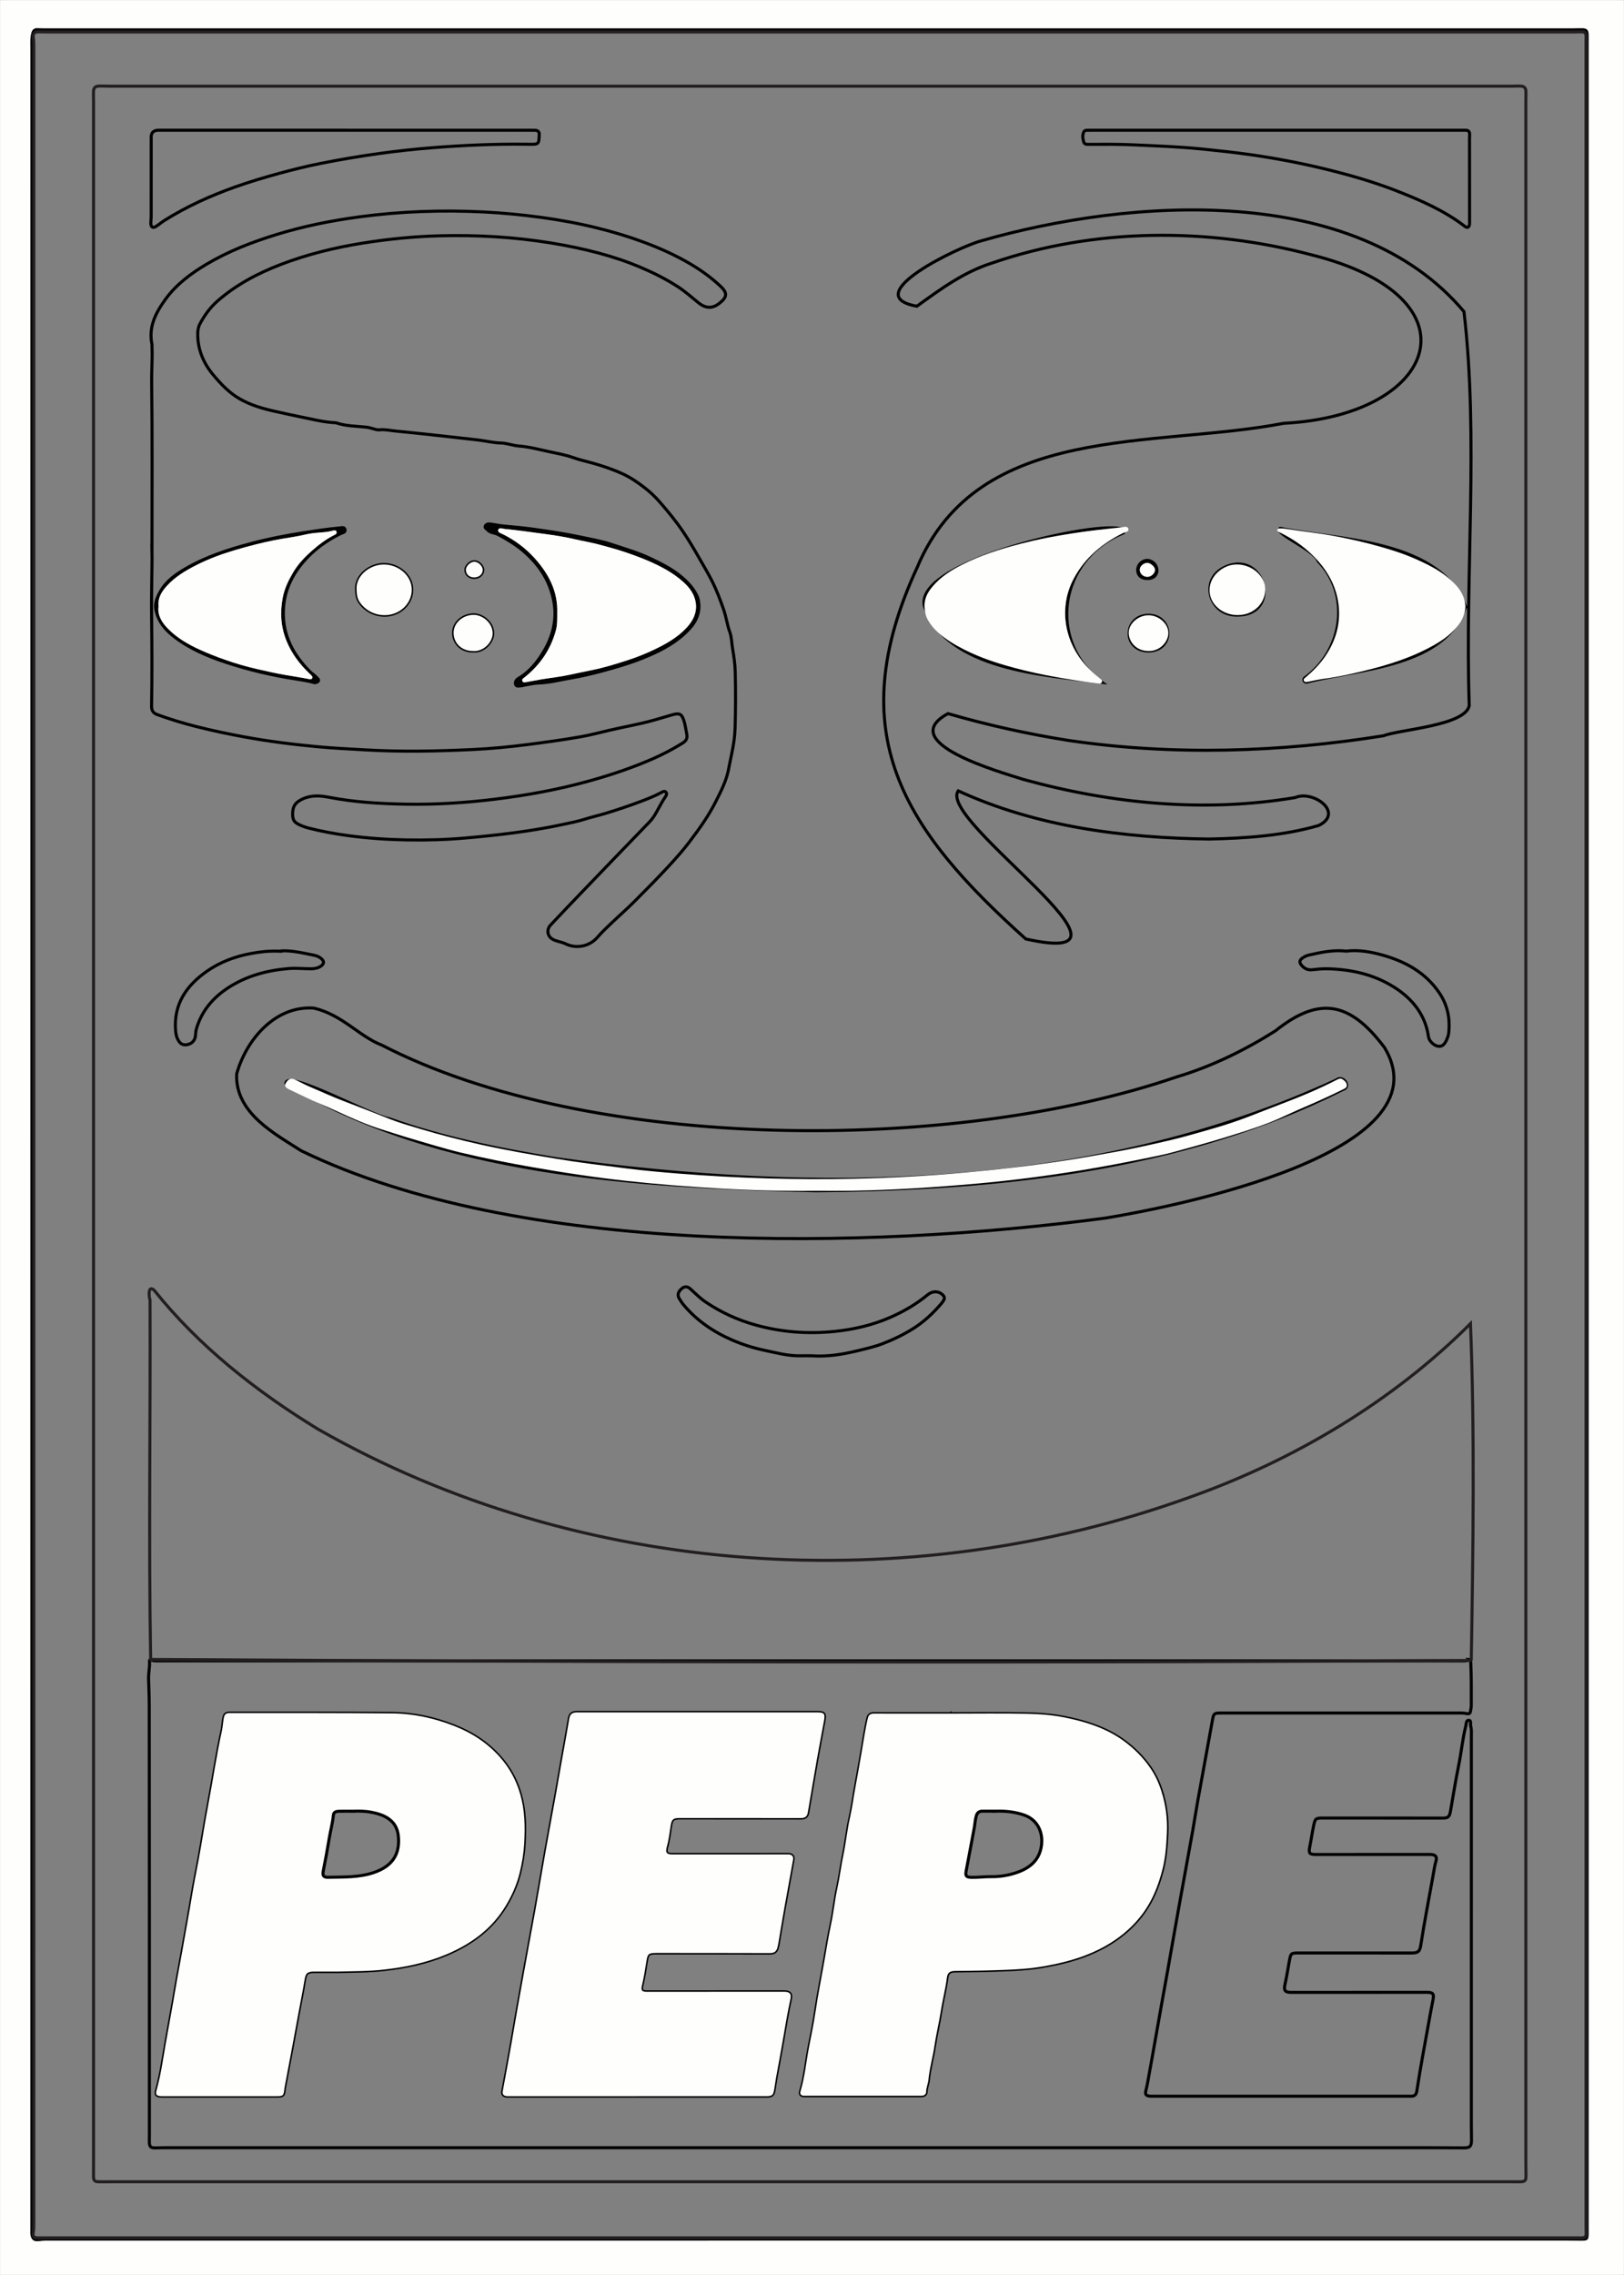 <?xml version="1.0" encoding="UTF-8"?>
<svg viewBox="0 0 1600 2240" xmlns="http://www.w3.org/2000/svg">
<rect x="0" y="0" width="1600" height="2240" fill="#808080" stroke="none"/>
<path d="m0.05 2239.9v-2235.3c0-1 0.09-2.01-0.02-3-0.14-1.24 0.14-1.77 1.53-1.53 0.97 0.17 1.99 0.03 2.99 0.03h1590.9c1 0 2.01 0.09 3-0.02 1.24-0.14 1.77 0.14 1.53 1.53-0.17 0.97-0.03 1.99-0.03 2.99v2230.8c0 1-0.11 2.02 0.03 3 0.19 1.32-0.22 1.72-1.53 1.53-0.98-0.14-2-0.03-3-0.03h-1595.4zm1565-1122.9v-1075.4c0-2.83 0.13-5.67-0.03-8.5-0.21-3.48-1.86-5.08-5.38-5.2-3.33-0.12-6.66 0.07-10 0.07h-1501.3c-3.83 0-7.67 0.06-11.5-0.15-3.53-0.19-5.11 1.61-5.96 4.73-1.34 4.92-0.93 9.92-0.93 14.9-0.02 716.42-0.03 1432.8-0.04 2149.3 0 1-0.06 2.01 0.03 3 0.5 5.1 3.28 7.68 8.31 6.88 4.34-0.69 8.64-0.5 12.95-0.5 497.27-0.03 994.54-0.03 1491.8-0.02 5.17 0 10.33 0.09 15.5 0.08 5.69-0.02 6.56-0.92 6.59-6.77 0.02-3.17-0.03-6.33-0.03-9.5v-1072.9z" fill="#fefefd"/>
<path d="m1565.1 1117v1072.9c0 3.17 0.05 6.33 0.03 9.5-0.03 5.85-0.89 6.76-6.59 6.77-5.17 0.01-10.33-0.08-15.5-0.08-497.27 0-994.54 0-1491.8 0.02-4.31 0-8.61-0.19-12.95 0.5-5.03 0.8-7.82-1.77-8.31-6.88-0.1-0.99-0.03-2-0.03-3 0.01-716.42 0.02-1432.8 0.04-2149.3 0-4.98-0.41-9.98 0.93-14.9 0.85-3.12 2.43-4.93 5.96-4.73 3.82 0.21 7.66 0.15 11.5 0.15h1501.3c3.33 0 6.67-0.19 10-0.07 3.52 0.12 5.17 1.72 5.38 5.2 0.17 2.82 0.03 5.66 0.03 8.5v1075.4zm-2.53 1.03v-1075.9c0-2.17 0.06-4.33 0.06-6.5 0-2.86-1.38-4.34-4.29-4.29-2.83 0.05-5.66 0.15-8.5 0.15h-1501.8c-3.33 0-6.66-0.12-10-0.13-4.2-0.01-5.77 1.6-5.22 5.8 0.28 2.16 0.48 4.29 0.48 6.45 0 714.43 0 1428.9-0.02 2143.3 0 3.82 0.15 7.62-0.54 11.45-0.69 3.8 0.61 5.03 4.67 5.09 4.5 0.07 9-0.03 13.5-0.03h853.4 643.43c3.5 0 7-0.02 10.5 0.05 3.14 0.06 4.6-1.35 4.47-4.54-0.13-2.99-0.11-6-0.11-9v-1071.9z" fill="#020202"/>
<path d="m1562.6 1118v1071.9c0 3-0.01 6 0.11 9 0.14 3.19-1.32 4.6-4.47 4.54-3.5-0.07-7-0.05-10.5-0.05h-643.43-853.4c-4.5 0-9 0.1-13.5 0.03-4.07-0.06-5.36-1.29-4.67-5.09 0.69-3.83 0.54-7.63 0.54-11.45 0.02-714.43 0.02-1428.9 0.02-2143.3 0-2.16-0.2-4.3-0.48-6.45-0.55-4.2 1.02-5.81 5.22-5.8 3.33 0 6.66 0.13 10 0.13h1501.8c2.83 0 5.66-0.1 8.5-0.15 2.91-0.05 4.3 1.43 4.29 4.29 0 2.17-0.06 4.33-0.06 6.5v1075.9zm-59.31-1.02v-1016.4c0-3.5 0.21-7 0.07-10.5-0.14-3.62-1.66-5.14-5.27-5.32-2.82-0.14-5.66 0.1-8.49 0.1h-1381.4c-3.5 0-7-0.23-10.49-0.13-3.91 0.11-5.43 1.59-5.61 5.48-0.14 2.99 0.06 6 0.06 9v2028.8c0 5-0.08 10-0.04 15 0.03 3.92 1.11 5.09 5.02 5.19 4.5 0.11 9-0.02 13.5-0.02h1369.4c5.67 0 11.33 0.06 17 0.03 5.6-0.04 6.45-0.92 6.39-6.33-0.05-4.5-0.13-9-0.13-13.5v-1011.4z" fill="none" stroke="#231f20" stroke-miterlimit="10" stroke-width="3"/>
<path d="m1447.52,1633.91c1.43.06,1.42,1.17,1.46,2.13.73,14.47.56,28.96.55,43.44,0,.83-.15,1.65-.27,2.47-.87,5.93-.86,5.9-6.67,4.91-1.3-.22-2.66-.19-3.98-.19-78.82,0-157.64,0-236.46,0-5.73,0-6.47.66-7.49,6.29-4.85,26.63-9.75,53.24-14.55,79.88-1.8,9.96-3.31,19.98-5.06,29.95-2.16,12.26-4.45,24.5-6.66,36.75-4.1,22.71-8.33,45.4-12.25,68.14-3.84,22.26-7.85,44.48-11.89,66.7-4.1,22.54-7.89,45.14-12.06,67.68-1,5.39-1.83,10.79-3.19,16.11-1.06,4.14.08,5.5,4.33,5.77,1,.06,2,.01,3,.01,83.49,0,166.97,0,250.46,0,1.17,0,2.33-.05,3.5,0,3.51.14,5.09-1.77,5.59-5.04,3.4-22.5,7.68-44.84,11.69-67.23,1.35-7.52,2.71-15.03,4.24-22.52,1.24-6.07,0-7.49-6.11-7.48-44.49.03-88.99.05-133.48.06-6.34,0-7.57-1.93-6.22-7.93,1.67-7.45,2.83-15.01,4.2-22.52,1.51-8.29,1.63-8.37,9.83-8.36,36.83.03,73.65.03,110.48.04,6.53,0,8.3-1.38,9.29-7.8,3.52-22.81,7.96-45.45,12.04-68.16.88-4.9,1.49-9.82,2.93-14.63,1.33-4.42-.7-6.46-5.95-6.46-19.83-.02-39.66,0-59.49.02-17.66,0-35.33.03-52.99.03-6.23,0-7.2-1.38-5.95-7.55,1.41-6.99,2.42-14.07,3.88-21.05,1.46-6.99,2.13-7.31,9.37-7.3,39.33.03,78.65.05,117.98.05,5.05,0,6.46-1.34,7.4-6.69,2.64-15.05,5.02-30.15,8.07-45.11,2.62-12.87,3.83-25.98,7-38.74.54-2.18.39-5.79,2.76-5.77,3.18.02,1.55,3.66,2.11,5.69,1,3.59.64,7.28.64,10.94,0,126.81-.02,253.63-.02,380.44,0,5.5.1,11,.15,16.5.05,5.86-1.63,7.49-7.3,7.44-11.83-.1-23.66-.16-35.49-.16-414.76,0-829.53,0-1244.29,0-3.33,0-6.66.16-9.99.19-4.05.04-5.36-1.16-5.52-5.29-.11-2.83.04-5.66.04-8.5,0-140.48.04-280.96-.14-421.44-.01-8.79-.4-17.62-.65-26.44-.17-5.85,1.24-11.59.89-17.43-.05-.8.07-1.69,1.19-1.82,2.02,1.52,4.36,1.36,6.7,1.36,417.25-.01,834.49,0,1251.74,0,11.66,0,23.33,0,34.99.09,2.06.01,3.99-.08,5.65-1.44Zm-819.47,430.03c42.16,0,84.31,0,126.47,0,6.36,0,7.36-.91,8.34-7.25.58-3.78,1.12-7.56,1.79-11.32,2.11-11.77,4.38-23.51,6.39-35.29,2.37-13.91,4.65-27.84,7.66-41.64,1.12-5.15-.39-7.11-5.71-7.31-1.16-.04-2.33,0-3.5,0-43.99.02-87.98.04-131.97.06-5.18,0-6.23-1.24-5.03-6.38,1.83-7.77,3.12-15.64,4.33-23.52,1.17-7.62,2.13-8.38,10.01-8.37,37.32.04,74.65,0,111.97.13,3.84.01,5.97-1.53,6.99-4.98.47-1.59.79-3.23,1.07-4.86,1.9-11.13,3.7-22.27,5.67-33.39,2.87-16.19,5.88-32.35,8.78-48.53.6-3.35-.77-5.08-4.06-5.37-1.32-.11-2.66-.02-4-.02-36.99.01-73.98.03-110.97.04-5.4,0-6.88-1.91-5.42-7.11,1.95-6.9,2.79-14.01,3.87-21.06.97-6.27,2.44-7.73,8.67-7.73,37.66.01,75.31.02,112.97.04,2.5,0,5,.1,7.5-.01,3.64-.16,5.39-1.86,5.99-5.4,2.89-17.03,5.72-34.06,8.72-51.07,2.3-13.08,4.84-26.12,7.22-39.19,1.3-7.15.28-8.34-6.73-8.34-77.65,0-155.29.01-232.94.01-1.5,0-3-.09-4.5,0-4.13.23-5.95,1.86-6.72,5.9-1.02,5.39-1.8,10.81-2.8,16.21-3.54,19.1-6.75,38.27-10.16,57.39-3.45,19.29-7.06,38.54-10.49,57.83-3.28,18.47-6.33,36.98-9.63,55.45-3.62,20.27-7.51,40.49-11.11,60.76-2.43,13.74-5.01,27.45-7.39,41.19-2.01,11.61-4.04,23.22-6.04,34.83-2.48,14.4-5.29,28.74-7.93,43.11-.62,3.38.66,4.91,4.22,5.18,1.16.09,2.33.02,3.5.02,41.66,0,83.31,0,124.97,0Zm-294.54-122.7c14.47-.4,29.78-.24,45.04-1.98,20.88-2.38,41.27-6.6,60.76-14.73,24.39-10.17,44.95-24.93,58.87-47.92,6.15-10.15,10.92-20.92,13.78-32.42,2.4-9.67,3.98-19.46,4.53-29.51.89-16.21.63-32.18-3.89-47.94-3.97-13.84-10.66-26.16-20.19-36.82-12.4-13.86-27.54-23.73-44.92-30.51-19.58-7.65-39.83-12.17-60.73-12.36-53.32-.48-106.65-.31-159.97-.36-4.35,0-5.6,1.06-6.38,5.37-.71,3.92-.86,7.96-1.71,11.85-5.38,24.5-8.94,49.34-13.64,73.96-3.36,17.62-6,35.37-9.27,53.01-2.15,11.59-4.53,23.15-6.45,34.76-3.05,18.52-6.49,36.97-9.73,55.45-2.07,11.76-4.43,23.52-6.39,35.29-3.11,18.68-6.7,37.27-9.94,55.93-2.67,15.36-4.81,30.86-9.06,45.92-1.17,4.13-.02,5.43,4.33,5.7.83.05,1.67.02,2.5.02,37,0,73.99,0,110.99,0,7.05,0,7.37-.32,8.18-7.52.09-.82.27-1.64.42-2.46,2.27-12.08,4.56-24.15,6.81-36.23,2.37-12.73,4.7-25.47,7.06-38.21,1.84-9.96,3.88-19.89,5.5-29.89,1.09-6.76,2.68-8.41,9.68-8.4,7.67.01,15.33,0,23.82,0Zm604.37-253.99v.02c-15.5,0-31,0-46.5,0-10,0-20,.04-30-.06-3.25-.03-5.47.97-6.28,4.34-2.83,11.78-4.36,23.81-6.51,35.71-1.76,9.77-3.37,19.65-5.22,29.39-2.13,11.24-3.52,22.61-6.06,33.79-2.68,11.79-3.78,23.93-6.26,35.78-2.28,10.89-3.6,21.92-5.97,32.8-2.58,11.82-3.71,23.95-6.25,35.77-2.41,11.2-4.25,22.52-6.19,33.78-3.01,17.49-6.61,34.88-9.16,52.45-1.69,11.64-4.15,23.18-6.4,34.74-2.82,14.47-4.06,29.24-8.36,43.43-.82,2.72.41,4.15,3.18,4.31,1,.06,2,.02,3,.02,36.66,0,73.33,0,109.99,0,1.17,0,2.34.03,3.5-.04,2.29-.15,4.04-1.44,4.07-3.64.06-4.25,1.93-8.1,2.31-12.21,1.02-11.11,4.24-21.8,5.83-32.82,1.66-11.48,4.52-22.78,6.27-34.25,1.68-11,4.6-21.75,5.98-32.81.68-5.5,2.9-7.03,8.28-7.12,11.14-.18,22.28-.17,33.43-.52,17.96-.57,35.82-.88,53.64-4.03,13.14-2.32,26.06-5.28,38.51-9.81,14.7-5.35,28.51-12.65,40.66-22.7,9.68-8.01,17.91-17.32,24.28-28.19,6.26-10.66,10.37-22.09,13.51-34.08,3.15-12.04,3.97-24.25,4.54-36.46.66-13.98-1.15-27.81-5.45-41.27-2.55-7.99-6-15.53-10.67-22.39-7.35-10.79-16.51-19.91-27.16-27.56-10.63-7.65-22.46-12.92-34.77-16.83-7.2-2.29-14.65-4.06-22.13-5.6-12.63-2.61-25.37-3.52-38.11-3.78-24.49-.48-48.99-.14-73.49-.14Z" fill="none" stroke="#000" stroke-miterlimit="10" stroke-width="3"/>
<path d="m1449.52,1634.91c-432.02,2.59-869,1.58-1301.08-.99-2.1-117.67-.11-235.92-.63-353.77-1.24-3.75-2.15-15.4,4.15-9.66,44.24,55.35,101.11,99.93,161.34,136.66,257.51,147.09,581.01,167.41,858.85,67.04,102.83-36.44,200.12-94.45,276.6-170.92,4.25,107.69,2.6,222.43.77,331.65Z" fill="none" stroke="#231f20" stroke-miterlimit="10" stroke-width="3"/>
<path d="m903.59,558.72c60.32-143.52,233.38-117.25,361.03-141.92,152.83-7.73,195.09-124.05,27.6-165.85-102.42-27.14-214.36-26.64-314.91,8.07-27.88,8.79-50.71,25.72-73.99,42.49-59.04-10.52,41.34-58.57,63.37-64.36,146.4-42.18,368.7-57.74,475.65,69.68,14.68,124.76.84,259.66,5.19,388-4.13,19.76-68.39,23.34-84.37,29.59-101.96,16.33-207.42,19.75-310.16,4.67-40.11-6.32-79.98-15.15-119-26.47-52.49,28.31,50.17,57.15,74.5,64.89,87.1,23.95,178.55,32.77,267.55,17.79,17.85-7.7,48.51,14.94,23.22,27.47-34.94,10.14-71.62,12.55-107.82,13.37-84.24-1.05-170.14-12.01-247.37-47.44-21.32,29.24,203.6,176.41,66.53,145.82-120.19-107.73-182.61-201.96-107.01-365.8Zm7.23,38.32c21.9,62.58,118.81,67.71,174.73,74.76-54.28-40.31-42.7-121.46,21.18-147.06,10.83-20.21-208.42,23.56-195.91,72.3Zm532.96.17c-25.24-66.02-122.57-65.1-182.57-76.97-7.18,4.66,33.78,20.87,37.58,32.34,32.2,33.18,23.95,87.48-12.27,114.19-3.73,1.75-1.57,6.16,2.28,4.5,51.82-12.92,135.79-14.71,154.97-74.06Zm-224.97,8.4c44.42.3,27.79-64.09-10.96-47.57-26.84,11.23-17.08,48.09,10.96,47.57Zm-87,35.41c25.85-.81,24.21-35.1-.36-35.24-24.47.22-26.3,35.01.36,35.24Zm-1.44-71.41c13.66.17,11.62-16.96.03-17.87-11.92.55-13.5,18.07-.03,17.87Z" fill="none" stroke="#000" stroke-miterlimit="10" stroke-width="3"/>
<path d="m149.73,541.73c0-59.32.39-112.15-.3-164.97-.15-11.81.82-23.57.31-35.36-.04-.83.14-1.7-.03-2.49-3.59-17.05,3.75-30.99,13.15-44.01,10.6-14.69,24.89-25.36,40.3-34.56,21.58-12.88,44.8-21.85,68.74-29.26,26.97-8.34,54.54-13.84,82.43-17.58,40.71-5.46,81.64-6.85,122.68-4.77,18.64.95,37.2,2.75,55.68,5.25,18.65,2.52,37.16,5.92,55.43,10.42,15.51,3.82,30.82,8.39,45.83,13.95,15.96,5.91,31.42,12.82,46.1,21.45,10.65,6.27,20.64,13.45,29.67,21.91,7.02,6.57,6.86,10.64-.57,16.62-7.09,5.7-13.66,5.73-21.2-.37-6.6-5.34-12.92-11-20.07-15.63-11.49-7.45-23.65-13.54-36.24-18.9-13.52-5.75-27.41-10.4-41.55-14.2-15.58-4.18-31.4-7.42-47.37-10.02-36.3-5.9-72.82-7.98-109.54-7.03-25.51.66-50.83,3.2-76.02,7.23-27.7,4.43-54.82,11.09-81,21.18-22.48,8.66-43.62,19.82-61.9,35.84-7.25,6.35-12.77,14-17.27,22.43-1.67,3.13-2.2,6.58-2.2,10.15,0,15.39,5.75,28.7,15.4,40.23,7.57,9.04,15.69,17.64,26.21,23.61,10.85,6.16,22.55,9.53,34.62,12.19,8.41,1.85,16.81,3.78,25.26,5.46,10.4,2.07,20.7,4.73,31.32,5.57,1.33.11,2.74-.03,3.96.38,9.43,3.17,19.31,3.08,29.03,4.11,2.18.23,4.25.79,6.33,1.37,2.24.62,4.48,1.52,6.84,1.27,5.55-.57,10.93.73,16.39,1.26,16.35,1.58,32.68,3.36,48.99,5.18,10.53,1.18,21.12,2.33,31.66,3.55,7.56.87,14.95,2.8,22.66,2.98,5.89.14,11.63,2.5,17.64,2.97,10.09.78,19.93,3.41,29.73,5.54,7.98,1.73,16.19,3.11,24.05,5.93,5.86,2.1,12.09,3.49,18.17,5.16,10.4,2.86,20.54,6.28,30.39,10.78,7.96,3.64,15.04,8.55,21.84,13.81,5.21,4.02,10.05,8.6,14.45,13.62,8.57,9.77,16.78,19.78,23.98,30.6,5.24,7.89,10.08,16.01,14.77,24.24,4.43,7.79,9.09,15.47,13.12,23.47,4.47,8.88,7.94,18.19,11.24,27.61,2.6,7.42,3.53,15.18,6.19,22.53,1.81,5.02,1.78,10.48,2.65,15.69,1.27,7.66,2.49,15.4,2.67,23.28.43,18.33.4,36.65-.11,54.96-.24,8.61-1.49,17.2-3.33,25.68-1.19,5.5-2.21,11.04-3.35,16.54-2.29,10.95-7.28,20.53-12.19,30.33-7.26,14.51-16.7,27.59-26.41,40.4-6.19,8.17-13.12,15.87-20.11,23.46-11.05,12.01-22.59,23.54-34.09,35.11-7.03,7.07-14.61,13.61-21.82,20.51-4.93,4.72-9.98,9.37-14.4,14.54-7.73,9.01-20.87,11.52-31.36,6.36-2.95-1.45-6.33-2.01-9.49-3.07-2.56-.86-4.95-2.08-6.49-4.42-2.21-3.36-1.85-7.72,1.21-10.97,9.7-10.32,19.47-20.56,29.28-30.77,22.74-23.66,45.47-47.33,68.32-70.89,5.22-5.39,8-12.2,11.71-18.48,1.18-2,2.31-4.02,3.66-5.92.95-1.34,2-3.05.84-4.6-1.29-1.72-3.12-.71-4.53.06-6.74,3.68-13.88,6.42-21.04,9.12-11.36,4.29-22.86,8.14-34.5,11.65-6.68,2.01-13.49,3.51-20.14,5.62-7.11,2.26-14.52,3.67-21.81,5.23-31.63,6.76-63.7,10.49-95.9,13.29-19.26,1.67-38.57,2.22-57.87,1.86-19.12-.35-38.24-1.67-57.19-4.21-13.5-1.81-26.96-4.29-40.18-7.71-1.93-.5-3.8-1.23-5.66-1.96-7.54-2.98-9.28-5.39-9.08-12.46.21-7.52,3.27-10.97,9.85-13.99,8.73-4.01,17.32-3.33,26.31-1.59,24.94,4.82,50.2,6.28,75.54,6.73,29.2.51,58.3-1.34,87.24-4.86,31.41-3.81,62.51-9.46,93.08-17.94,21.22-5.88,42.01-12.86,62.19-21.62,10.23-4.44,20.13-9.62,29.63-15.5,4.39-2.72,5.34-5.13,4.28-10.07-.83-3.9-1.3-7.88-2.48-11.72-2.2-7.18-4.38-8.4-11.78-6.26-6.08,1.76-12.12,3.6-18.22,5.31-14.45,4.05-29.24,6.52-43.82,9.96-9.38,2.22-18.68,4.67-28.21,6.35-17.22,3.04-34.53,5.36-51.86,7.61-18.18,2.35-36.42,4.09-54.69,4.95-35.11,1.65-70.26,2.39-105.4.32-15.63-.92-31.29-1.61-46.87-3.07-24.36-2.29-48.63-5.32-72.73-9.76-15.4-2.84-30.71-6.05-45.88-9.85-13.4-3.35-26.63-7.34-39.62-12.07-4.09-1.49-5.62-4.13-5.54-8.46.55-29.65.4-59.3.01-88.95-.31-23.65.71-47.31.37-64.47Zm538.87,55.67c-.14-3.88-.37-7.52-2.19-11.17-3.97-7.97-9.99-14.07-16.75-19.51-8.58-6.91-18.36-11.72-28.27-16.49-12.49-6.01-25.71-9.78-38.73-14.11-10.18-3.38-20.89-5.22-31.42-7.46-15.73-3.35-31.66-5.61-47.58-7.85-9.69-1.36-19.48-1.98-29.21-3.07-3.94-.44-7.84-1.34-11.78-1.8-1.84-.21-3.9.3-4.61,2.21-.64,1.72,1.36,2.45,2.28,3.53,1.34,1.56,3.12,2.34,5.14,2.83,2.08.51,4.21,1.14,6.08,2.16,8.01,4.38,15.87,9.02,22.93,14.87,16.25,13.48,27.55,30.05,31.26,51.14,3.08,17.46-1.01,33.72-9.92,48.68-6.32,10.6-13.98,20.21-24.96,26.61-2.09,1.22-3.63,3.42-2.86,5.88.8,2.56,3.4,1.33,5.25,1.43.96.05,1.94-.39,2.92-.57,4.9-.89,9.77-2.06,14.77-2.23,10.67-.37,21.02-3.12,31.44-4.9,9.88-1.69,19.8-3.97,29.59-6.58,14.24-3.8,28.38-7.93,42.01-13.43,14.32-5.78,28.18-12.63,39.81-23.18,8.06-7.3,14.62-15.41,14.81-26.99Zm-337.31-16.99c.11,4.51.5,8.39,2.78,11.95,7.72,12.09,23.94,16.83,36.93,10.67,14.73-6.99,19.3-24.76,9.46-36.79-7.24-8.86-19.73-12.65-30.66-9.14-10.68,3.43-19.17,12.56-18.51,23.31Zm-41.86,91.59c1.89.04,3.33-.17,4.1-1.33,1.02-1.54-.57-2.34-1.38-3.3-2.06-2.44-4.88-4.03-7.09-6.27-16.25-16.46-26.56-35.26-25.9-59.41.52-19.04,7.84-34.8,19.88-48.77,10.11-11.73,22.49-20.65,36.37-27.5,1.87-.92,5.43-1.17,4.42-4.3-.77-2.39-3.83-1.42-5.82-1.23-11.58,1.08-23.1,2.82-34.56,4.6-17.71,2.75-35.32,6.2-52.69,10.84-22.41,5.98-44.33,13.12-64.44,24.93-9.68,5.69-18.8,12.24-24.38,22.32-3.11,5.6-5.74,11.45-4.22,18.42,2.51,11.48,9.59,19.58,18.53,26.36,15.01,11.41,32.15,18.7,49.86,24.58,22.74,7.54,46.03,13.06,69.73,16.65,6.08.92,12.12,1.98,17.59,3.42Zm156.41-31c10.44,1.02,19.64-8.74,19.57-17.54-.07-10.05-9.93-18.23-18.99-18.08-10.64.17-19.7,8-19.53,17.99.18,10.14,8.01,17.61,18.94,17.64Zm1.41-72.45c4.69,0,8.3-3.16,8.38-7.34.08-3.84-4.6-8.32-8.49-8.13-3.94.19-8.2,4.4-8.15,8.05.07,4.41,3.42,7.42,8.26,7.42Z" fill="none" stroke="#000" stroke-miterlimit="10" stroke-width="3"/>
<path d="m1159.4 1060.3c35.32-10.48 68.95-27.4 97.27-45.38 42.82-34.21 73.25-29 107.43 16.6 62.23 103.89-208.76 156.95-274.79 167.79-235.27 31.3-577.63 37.87-792.46-66.21-25.3-16.31-65.26-36.91-63.71-75.56 9.25-33.56 37.84-67.72 76.19-64.94 28.26 6.77 44.48 27.86 66.98 36.51 205.13 105.74 562.51 106.88 783.09 31.19zm-355.73 112.14c176.44-1.41 359.43-19.47 519.09-99.62 9.14-2.35 0.47-14.86-6.09-9.47-237.68 110.07-513.58 113.37-769.01 77.49-55.63-9.13-111.24-20.33-164.41-39.36-16.57-2.41-99.9-48.43-101.59-35.1 148.42 90.81 347.71 102.03 522.02 106.06z" fill="none" stroke="#000" stroke-miterlimit="10" stroke-width="3"/>
<path d="m339.81 128.22h182.44c1.67 0 3.33-0.03 5 0.04 2.86 0.13 4.22 1.64 4.01 4.53-0.1 1.33-0.14 2.66-0.23 3.98-0.26 4.11-1.32 5.17-5.56 5.29-2.5 0.07-5-0.02-7.5-0.05-30.17-0.36-60.3 0.99-90.34 3.3-18.21 1.41-36.42 3.37-54.56 5.92-19.29 2.71-38.47 5.93-57.55 9.76-13.52 2.71-26.93 6-40.25 9.65-14.77 4.04-29.41 8.41-43.83 13.53-24.21 8.6-47.49 19.15-69.3 32.8-2.96 1.85-5.61 4.18-8.56 6.05-2.83 1.79-4.85 0.66-4.97-2.72-0.08-2.32 0.32-4.65 0.33-6.97 0.03-24.99 0.02-49.98 0.02-74.98 0-0.83 0.04-1.67 0-2.5q-0.45-7.65 7.41-7.66h183.44z" fill="none" stroke="#000" stroke-miterlimit="10" stroke-width="3"/>
<path d="m1257.4 128.22h182.39c1.33 0 2.67 0.06 4 0 3.05-0.13 4.18 1.5 4.1 4.31-0.04 1.66-0.1 3.33-0.1 5 0.01 26.98 0.04 53.97 0.05 80.95 0 0.83 0.08 1.68-0.05 2.49-0.45 2.94-2.16 3.76-4.47 1.99-20.29-15.55-43.42-25.65-66.99-34.89-22.02-8.63-44.66-15.2-67.61-20.89-25.04-6.21-50.34-11.07-75.85-14.75-16.12-2.33-32.33-4.05-48.55-5.7-22.38-2.28-44.81-3.05-67.25-4.1-14.49-0.68-28.96-0.58-43.44-0.51-2.35 0.01-5.09 0.41-5.94-2.39-1-3.31-1.49-6.85 0.24-10.15 0.56-1.06 1.87-1.32 3.08-1.33 1.5-0.02 3-0.03 4.5-0.03h181.89z" fill="none" stroke="#000" stroke-miterlimit="10" stroke-width="3"/>
<path d="m799.83,1334.94c-3.83,0-7.67-.06-11.5.01-11.93.23-23.33-2.93-34.85-5.34-11.11-2.32-21.89-5.74-32.25-10.24-18.5-8.04-34.9-19.19-47.95-34.82-1.48-1.78-2.68-3.8-3.94-5.76-2.16-3.36-1.5-6.5,1.97-9.71,2.86-2.65,5.81-2.79,8.88,0,4.8,4.37,9.31,9.01,14.73,12.69,15.26,10.35,31.69,17.89,49.49,22.84,25.54,7.1,51.48,9.01,77.68,6.35,18.73-1.9,37.02-6.07,54.47-13.63,13.51-5.86,26.05-13.12,37.41-22.5,4.78-3.95,10.66-3.77,14.51-.18,2,1.87,2.65,3.75.94,6.11-.59.81-1.08,1.69-1.73,2.45-8.25,9.66-17.34,18.27-28.21,25.08-9.34,5.85-19.17,10.57-29.36,14.52-8.21,3.17-16.82,5.14-25.4,7.21-14.78,3.58-29.63,5.99-44.9,4.92Z" fill="none" stroke="#000" stroke-miterlimit="10" stroke-width="3"/>
<path d="m1326.42,936.5c12.41-1.49,24.57.74,36.41,4.11,22.27,6.34,41.73,17.19,55.16,36.92,8.25,12.12,10.88,25.51,9.26,39.9-.22,2.01-.95,3.87-1.71,5.72-2.18,5.33-4.76,7.5-8.43,7.04-4.29-.53-9.16-5.08-9.78-9.49-.99-7.15-3.07-13.88-6.44-20.31-6.37-12.17-15.96-21.2-27.36-28.4-20.14-12.73-42.54-17.58-66.04-18.13-4.97-.12-9.97.49-14.93,1-4.47.46-7.76-1.44-10.44-4.68-2.18-2.64-1.89-4.67.92-6.75,1.87-1.38,3.9-2.43,6.25-2.98,12.19-2.84,24.39-5.37,37.11-3.95Z" fill="none" stroke="#000" stroke-miterlimit="10" stroke-width="3"/>
<path d="m274.56,936.5c11-1.29,22.67,1.63,34.4,3.95,2.8.55,5.45,1.53,7.65,3.46,2.92,2.55,2.87,5.06-.36,7.3-2.96,2.05-6.39,2.67-9.96,2.67-7.3,0-14.54-.84-21.9-.23-21.4,1.78-41.61,7.21-59.7,19-15.22,9.92-26.39,23.2-31.37,41.05-.57,2.05-.49,4.28-.78,6.42-.62,4.67-3.71,7.75-8.45,8.51-4.27.68-7.06-1.18-9.2-5.78-1.22-2.63-1.68-5.32-1.91-8.18-2.05-25.91,10.58-44.15,30.69-58.25,13.1-9.18,27.73-14.62,43.53-17.58,8.75-1.64,17.39-2.64,27.37-2.33Z" fill="none" stroke="#000" stroke-miterlimit="10" stroke-width="3"/>
<path d="m628.05,2063.94c-41.66,0-83.31,0-124.97,0-1.17,0-2.34.07-3.5-.02-3.57-.27-4.84-1.8-4.22-5.18,2.64-14.37,5.45-28.71,7.93-43.11,2-11.61,4.03-23.23,6.04-34.83,2.38-13.74,4.95-27.45,7.39-41.19,3.59-20.27,7.48-40.49,11.11-60.76,3.3-18.47,6.35-36.98,9.63-55.45,3.43-19.29,7.04-38.55,10.49-57.83,3.42-19.13,6.62-38.29,10.16-57.39,1-5.39,1.78-10.82,2.8-16.21.77-4.04,2.59-5.66,6.72-5.9,1.49-.08,3,0,4.5,0,77.65,0,155.29,0,232.94-.01,7.01,0,8.03,1.19,6.73,8.34-2.38,13.07-4.91,26.11-7.22,39.19-2.99,17.01-5.83,34.04-8.72,51.07-.6,3.54-2.35,5.24-5.99,5.4-2.49.11-5,.01-7.5.01-37.66-.01-75.31-.03-112.97-.04-6.22,0-7.7,1.46-8.67,7.73-1.09,7.05-1.93,14.16-3.87,21.06-1.47,5.2.01,7.11,5.42,7.11,36.99,0,73.98-.02,110.97-.04,1.33,0,2.67-.1,4,.02,3.28.28,4.65,2.02,4.06,5.37-2.9,16.18-5.91,32.35-8.78,48.53-1.97,11.12-3.77,22.26-5.67,33.39-.28,1.63-.6,3.27-1.07,4.86-1.02,3.44-3.15,4.99-6.99,4.98-37.32-.13-74.65-.09-111.97-.13-7.89,0-8.84.75-10.01,8.37-1.21,7.88-2.5,15.75-4.33,23.52-1.21,5.14-.15,6.38,5.03,6.38,43.99-.01,87.98-.04,131.97-.06,1.17,0,2.33-.04,3.5,0,5.33.2,6.84,2.16,5.71,7.31-3.01,13.79-5.29,27.72-7.66,41.64-2.01,11.78-4.28,23.52-6.39,35.29-.67,3.76-1.21,7.55-1.79,11.32-.97,6.34-1.98,7.25-8.34,7.25-42.16,0-84.31,0-126.47,0Z" fill="#fefefd"/>
<path d="m333.5,1941.24c-8.49,0-16.16,0-23.82,0-6.99-.01-8.58,1.64-9.68,8.4-1.61,10-3.65,19.93-5.5,29.89-2.36,12.73-4.69,25.47-7.06,38.21-2.25,12.08-4.54,24.15-6.81,36.23-.15.82-.33,1.63-.42,2.46-.81,7.2-1.13,7.52-8.18,7.52-37,0-73.99,0-110.99,0-.83,0-1.67.04-2.5-.02-4.35-.27-5.5-1.57-4.33-5.7,4.25-15.07,6.4-30.56,9.06-45.92,3.24-18.65,6.83-37.24,9.94-55.93,1.96-11.77,4.32-23.53,6.39-35.29,3.25-18.48,6.68-36.93,9.73-55.45,1.91-11.61,4.3-23.18,6.45-34.76,3.27-17.64,5.91-35.39,9.27-53.01,4.7-24.63,8.26-49.46,13.64-73.96.85-3.89,1-7.92,1.71-11.85.78-4.31,2.02-5.37,6.38-5.37,53.32.05,106.65-.12,159.97.36,20.9.19,41.14,4.7,60.73,12.36,17.37,6.79,32.52,16.65,44.92,30.51,9.54,10.66,16.23,22.98,20.19,36.82,4.52,15.76,4.78,31.72,3.89,47.94-.55,10.05-2.13,19.84-4.53,29.51-2.86,11.51-7.63,22.27-13.78,32.42-13.92,22.99-34.49,37.75-58.87,47.92-19.49,8.13-39.88,12.35-60.76,14.73-15.25,1.74-30.57,1.57-45.04,1.98Zm14.27-157.89c-5.47,0-9.63-.09-13.79.03-2.59.07-5.21.6-5.53,3.84-.79,7.96-2.94,15.66-4.21,23.52-1.7,10.48-3.68,20.92-5.75,31.34-.89,4.49.11,6.44,4.69,6.33,15.08-.37,30.26.29,44.91-4.63,17.93-6.02,26.43-17.68,24.29-36.54-.61-5.4-2.77-10.43-6.72-14.17-5.48-5.18-12.6-7.3-19.8-8.72-6.38-1.25-12.9-1.24-18.1-1.02Z" fill="#fefefd"/>
<path d="m937.88,1687.25c24.5,0,49-.34,73.49.14,12.74.25,25.48,1.17,38.11,3.78,7.49,1.55,14.94,3.31,22.13,5.6,12.31,3.92,24.14,9.19,34.77,16.83,10.64,7.66,19.8,16.77,27.16,27.56,4.68,6.86,8.12,14.4,10.67,22.39,4.3,13.46,6.11,27.29,5.45,41.27-.58,12.21-1.39,24.42-4.54,36.46-3.14,12-7.26,23.42-13.51,34.08-6.38,10.87-14.6,20.18-24.28,28.19-12.15,10.05-25.96,17.35-40.66,22.7-12.45,4.53-25.37,7.49-38.51,9.81-17.82,3.14-35.68,3.46-53.64,4.03-11.15.35-22.29.34-33.43.52-5.39.09-7.6,1.63-8.28,7.12-1.37,11.05-4.3,21.81-5.98,32.81-1.75,11.47-4.61,22.77-6.27,34.25-1.59,11.01-4.81,21.71-5.83,32.82-.38,4.11-2.24,7.96-2.31,12.21-.03,2.2-1.77,3.49-4.07,3.64-1.16.07-2.33.04-3.5.04-36.66,0-73.33,0-109.99,0-1,0-2,.04-3-.02-2.77-.16-4-1.59-3.18-4.31,4.3-14.19,5.55-28.96,8.36-43.43,2.25-11.56,4.71-23.09,6.4-34.74,2.55-17.58,6.15-34.96,9.16-52.45,1.94-11.25,3.78-22.57,6.19-33.78,2.54-11.83,3.67-23.96,6.25-35.77,2.38-10.88,3.69-21.91,5.97-32.8,2.48-11.84,3.58-23.99,6.26-35.78,2.54-11.19,3.93-22.56,6.06-33.79,1.85-9.74,3.46-19.62,5.22-29.39,2.15-11.9,3.68-23.93,6.51-35.71.81-3.37,3.03-4.38,6.28-4.34,10,.1,20,.06,30,.06,15.5,0,31,0,46.5,0v-.02Zm43.06,96.06c-4.33,0-8.65.02-12.98,0-3.26-.02-5.2,1.45-6.13,4.67-1.12,3.86-1.27,7.85-1.99,11.76-2.57,14.03-5.28,28.03-7.93,42.04-1.03,5.43-.04,6.61,5.33,6.72,6.49.13,12.95-.78,19.4-.69,8.79.11,17.23-1.34,25.42-4.19,12.94-4.5,22.27-12.43,24.06-26.96,1.55-12.56-3.9-24.97-17.25-29.56-9.17-3.16-18.43-4.07-27.95-3.77Z" fill="#fefefd"/>
<path d="m910.82,597.04c-.22-7.64,3.11-13.84,7.84-19.46,7.87-9.36,17.94-15.83,28.66-21.31,18.77-9.59,38.73-15.87,59.09-21.09,32.35-8.3,65.33-12.61,98.46-15.94,2.38-.24,6.09-1.73,6.89,1.66.63,2.66-3.1,2.89-5.05,3.85-20.49,10.11-37.48,24.09-48.52,44.44-8.76,16.15-11.03,33.34-6.79,51.23,4.61,19.43,15.81,34.55,31.25,46.79.13.1.29.18.4.29,1.25,1.21,3.55,2.11,2.49,4.3-1,2.07-3.24,1.2-4.98,1-4.46-.51-8.92-1.1-13.37-1.77-25.86-3.87-51.59-8.44-76.65-15.98-18.82-5.66-37.29-12.36-54-23.03-8.6-5.49-16.47-11.76-21.9-20.75-2.72-4.5-3.62-9.21-3.84-14.23Z" fill="#fefefd"/>
<path d="m1443.78,597.21c-.38,9-4.56,16.06-10.36,22.31-8.29,8.94-18.65,14.95-29.43,20.31-16.62,8.27-34.18,14.03-52.07,18.69-15.94,4.16-32.05,7.73-48.41,9.96-4.97.68-9.82,1.8-14.72,2.79-1.43.29-3.22.72-4.1-.86-.98-1.77.78-2.76,1.83-3.64,7.16-6.03,13.66-12.63,18.99-20.39,10.58-15.44,15.48-32.45,13.26-51.03-1.95-16.29-9.14-30.44-19.97-42.77-10.37-11.81-22.8-20.85-36.83-27.78-.6-.3-1.21-.57-1.79-.89-.87-.48-1.97-.94-1.75-2.14.27-1.45,1.6-1.55,2.77-1.52,1.83.04,3.67.09,5.47.38,17.1,2.73,34.36,4.42,51.35,7.78,14.21,2.81,28.34,5.93,42.26,10.03,9.59,2.82,19.12,5.81,28.38,9.56,16.58,6.71,32.69,14.27,45.25,27.58,5.77,6.11,9.47,13.21,9.86,21.64Z" fill="#fefefd"/>
<path d="m1218.81,605.61c-12.04-.06-23.08-7.66-26.17-18-3.54-11.84,2.9-23.98,15.21-29.56,13.77-6.24,31.41.77,37.26,14.61,3.87,9.14-.02,20.97-8.14,27.12-5.38,4.07-10.95,5.88-18.16,5.84Z" fill="#fefefd"/>
<path d="m1131.82,641.02c-12.53.17-19.89-9.4-19.8-18.11.09-8.95,9.47-17.13,19.45-17.13,10.27,0,19.67,8.38,19.64,17.52-.02,8.18-7.97,17.9-19.29,17.72Z" fill="#fefefd"/>
<path d="m1130.38,569.61c-5.5.01-9.81-3.66-9.87-8.4-.06-4.5,5.13-9.46,9.9-9.47,4.36-.01,9.96,5.38,9.87,9.51-.1,4.78-4.32,8.34-9.9,8.36Zm.23-1.63c3.61-.1,7.22-3.45,7.31-6.8.09-3.03-4.56-7.16-7.83-6.96-3.79.24-7.26,3.61-7.16,6.94.12,3.83,3.6,6.92,7.68,6.81Z"/>
<path d="m688.59,597.4c-.19,11.58-6.75,19.69-14.81,26.99-11.63,10.54-25.49,17.39-39.81,23.18-13.63,5.51-27.77,9.63-42.01,13.43-9.79,2.61-19.7,4.89-29.59,6.58-10.42,1.79-20.76,4.54-31.44,4.9-4.99.17-9.86,1.34-14.77,2.23-.98.18-1.96.62-2.92.57-1.85-.1-4.45,1.13-5.25-1.43-.77-2.46.77-4.66,2.86-5.88,10.98-6.4,18.65-16.01,24.96-26.61,8.91-14.96,13-31.22,9.92-48.68-3.71-21.08-15.01-37.66-31.26-51.14-7.06-5.85-14.92-10.49-22.93-14.87-1.87-1.02-4-1.66-6.08-2.16-2.02-.49-3.8-1.26-5.14-2.83-.93-1.08-2.92-1.81-2.28-3.53.71-1.92,2.77-2.43,4.61-2.21,3.94.46,7.83,1.36,11.78,1.8,9.73,1.08,19.52,1.71,29.21,3.07,15.92,2.23,31.85,4.49,47.58,7.85,10.53,2.24,21.24,4.08,31.42,7.46,13.02,4.33,26.24,8.1,38.73,14.11,9.91,4.77,19.7,9.58,28.27,16.49,6.76,5.44,12.78,11.54,16.75,19.51,1.82,3.65,2.05,7.29,2.19,11.17Zm-139.6,6.62c0,5.48.14,11.09-1.26,16.36-5.03,18.9-15.55,34.3-30.83,46.48-1.23.98-3.2,1.92-2.15,3.92.83,1.58,2.68,1,4.11.76,4.91-.83,9.79-1.85,14.7-2.66,8.99-1.49,18.05-2.42,27.01-4.35,7.27-1.57,14.58-3.11,21.9-4.57,12.39-2.47,24.43-6.19,36.39-10.08,8.65-2.82,17.12-6.21,25.37-10.13,11.93-5.68,23.37-12.08,32.42-21.92,6.04-6.57,9.96-14.3,8.92-23.46-.96-8.45-5.72-15.26-11.81-20.82-10.28-9.4-22.45-15.86-35.19-21.34-7.92-3.41-16-6.32-24.19-9.05-7.57-2.53-15.27-4.53-22.93-6.64-8.62-2.37-17.49-3.78-26.21-5.83-10.19-2.4-20.58-3.84-30.9-5.23-12.32-1.66-24.65-3.45-37.05-4.63-2.32-.22-5.66-1.89-6.52,1.05-.7,2.37,2.86,3.23,4.79,4.19,11.75,5.83,22.09,13.57,30.87,23.22,14.07,15.47,23.41,33.03,22.55,54.74Z" fill="#020202"/>
<path d="m351.29,580.41c-.66-10.75,7.83-19.88,18.51-23.31,10.93-3.51,23.42.28,30.66,9.14,9.83,12.03,5.26,29.8-9.46,36.79-12.99,6.16-29.2,1.43-36.93-10.67-2.28-3.56-2.67-7.45-2.78-11.95Z" fill="#fefefd"/>
<path d="m309.42,672.01c-5.47-1.44-11.51-2.5-17.59-3.42-23.7-3.59-46.99-9.11-69.73-16.65-17.71-5.88-34.85-13.17-49.86-24.58-8.93-6.79-16.02-14.89-18.53-26.36-1.52-6.96,1.12-12.81,4.22-18.42,5.59-10.08,14.7-16.63,24.38-22.32,20.11-11.81,42.02-18.95,64.44-24.93,17.37-4.63,34.98-8.09,52.69-10.84,11.47-1.78,22.99-3.52,34.56-4.6,1.99-.19,5.05-1.16,5.82,1.23,1.01,3.13-2.55,3.37-4.42,4.3-13.89,6.86-26.26,15.77-36.37,27.5-12.04,13.97-19.36,29.73-19.88,48.77-.66,24.15,9.64,42.95,25.9,59.41,2.21,2.24,5.04,3.83,7.09,6.27.8.95,2.4,1.76,1.38,3.3-.77,1.16-2.22,1.37-4.1,1.33Zm-153.23-75.01c-1.14,8.98,3.3,15.97,9.25,22.03,8.93,9.09,19.83,15.42,31.34,20.66,8.13,3.7,16.45,6.93,24.89,9.91,10.49,3.7,21.16,6.78,31.95,9.24,9.02,2.05,18.07,4.13,27.24,5.7,7.81,1.34,15.7,2.52,23.49,4.07,1.19.24,2.4.49,3.15-.67.78-1.22-.04-2.21-.86-3.07-.81-.84-1.68-1.62-2.52-2.43-9.26-8.97-16.78-19.02-21.75-31.13-5.77-14.04-6.61-28.16-3.8-42.88,1.72-9,5.61-16.96,10.16-24.7,4.66-7.93,10.84-14.58,17.7-20.67,7.11-6.31,14.53-12.11,23.1-16.33,1.21-.59,2.51-1.38,2.08-2.98-.55-2.06-2.42-1.64-3.73-1.26-4.68,1.37-9.47,1.62-14.28,2-4.29.34-8.62.85-12.8,1.85-10,2.4-20.23,3.51-30.31,5.52-13.19,2.63-26.17,6.04-39,9.8-12.81,3.76-25.4,8.41-37.45,14.46-11.07,5.55-21.52,11.76-29.9,21.04-5.06,5.61-8.79,11.72-7.95,19.85Z" fill="#020202"/>
<path d="m465.83,641.01c-10.93-.04-18.77-7.5-18.94-17.64-.17-9.98,8.88-17.82,19.53-17.99,9.06-.14,18.92,8.04,18.99,18.08.06,8.8-9.13,18.56-19.57,17.54Z" fill="#fefefd"/>
<path d="m467.24,568.56c-4.84,0-8.19-3-8.26-7.42-.06-3.65,4.21-7.86,8.15-8.05,3.89-.19,8.57,4.29,8.49,8.13-.08,4.17-3.69,7.33-8.38,7.34Z" fill="#fefefd"/>
<path d="m803.63,1172.48c-32.16.37-64.29-.49-96.4-2.38-29.76-1.75-59.49-4.02-89.12-7.27-31.94-3.5-63.7-8.33-95.35-13.94-22.95-4.07-45.82-8.58-68.49-13.97-16.01-3.8-31.76-8.74-47.58-13.36-10.07-2.94-20.04-6.2-30.05-9.33-15.76-4.92-30.79-11.63-45.73-18.6-9.94-4.64-20.23-8.52-30.08-13.38-5.37-2.65-10.85-5.08-16.21-7.73-3.73-1.85-4.38-3.36-3.02-6.11,1.73-3.48,5.04-5.15,8.1-3.79,4.86,2.16,9.49,4.79,14.39,6.91,12.06,5.21,24,10.68,36.31,15.3,14.33,5.38,28.55,11.04,42.78,16.68,10.08,3.99,20.51,6.94,30.87,10.05,19.62,5.88,39.46,10.94,59.44,15.41,24.54,5.49,49.31,9.74,74.11,13.9,23.16,3.88,46.47,6.65,69.74,9.6,17.17,2.18,34.44,3.72,51.7,5.09,57.34,4.55,114.76,6.25,172.27,5.04,36.48-.76,72.91-2.8,109.24-6.06,32.99-2.96,65.92-6.8,98.67-11.84,17.43-2.68,34.8-5.82,52.16-9.01,17.37-3.2,34.58-7.07,51.75-11.08,15.23-3.56,30.21-8.15,45.27-12.36,21.71-6.07,42.32-15.09,63.33-23.01,18.66-7.04,37.12-14.69,54.89-23.85,1.94-1,3.89-2.18,6.07-.72,2.12,1.41,4.12,3.1,4.23,5.84.11,2.7-2.29,3.39-4.21,4.34-13.7,6.84-27.7,12.99-41.76,19.04-9.78,4.21-19.29,9.01-29.19,12.95-15.02,5.97-30.47,10.63-45.89,15.4-16.39,5.06-32.95,9.47-49.47,14.04-7.69,2.13-15.54,3.72-23.37,5.32-23,4.69-46.03,9.17-69.21,12.92-33.7,5.45-67.52,9.85-101.53,12.88-41.32,3.69-82.69,6.39-124.18,7.04-11.49.18-22.99.03-34.48.03Z" fill="#fefefd"/>
<path d="m347.77,1783.35c5.19-.22,11.72-.23,18.1,1.02,7.2,1.41,14.32,3.53,19.8,8.72,3.95,3.74,6.11,8.76,6.72,14.17,2.14,18.86-6.37,30.52-24.29,36.54-14.65,4.92-29.83,4.26-44.91,4.63-4.58.11-5.58-1.83-4.69-6.33,2.07-10.42,4.05-20.86,5.75-31.34,1.27-7.87,3.42-15.57,4.21-23.52.32-3.24,2.94-3.77,5.53-3.84,4.16-.12,8.33-.03,13.79-.03Z" fill="none" stroke="#000" stroke-miterlimit="10" stroke-width="3"/>
<path d="m980.94,1783.31c9.53-.3,18.78.61,27.95,3.77,13.34,4.59,18.79,17.01,17.25,29.56-1.79,14.53-11.12,22.46-24.06,26.96-8.2,2.85-16.63,4.31-25.42,4.19-6.45-.08-12.92.82-19.4.69-5.37-.11-6.36-1.29-5.33-6.72,2.65-14.01,5.36-28.01,7.93-42.04.72-3.91.87-7.89,1.99-11.76.93-3.22,2.87-4.69,6.13-4.67,4.33.02,8.65,0,12.98,0Z" fill="none" stroke="#000" stroke-miterlimit="10" stroke-width="3"/>
<path d="m1130.61,567.98c-4.08.11-7.57-2.98-7.68-6.81-.1-3.33,3.37-6.7,7.16-6.94,3.27-.21,7.92,3.92,7.83,6.96-.1,3.34-3.71,6.7-7.31,6.8Z" fill="#fefefd"/>
<path d="m548.99,604.02c.86-21.7-8.49-39.27-22.55-54.74-8.78-9.65-19.12-17.39-30.87-23.22-1.93-.96-5.49-1.83-4.79-4.19.87-2.94,4.2-1.27,6.52-1.05,12.39,1.17,24.72,2.97,37.05,4.63,10.32,1.39,20.7,2.83,30.9,5.23,8.71,2.05,17.59,3.46,26.21,5.83,7.66,2.11,15.36,4.11,22.93,6.64,8.19,2.73,16.26,5.64,24.19,9.05,12.74,5.48,24.91,11.95,35.19,21.34,6.08,5.56,10.85,12.37,11.81,20.82,1.04,9.16-2.88,16.89-8.92,23.46-9.05,9.84-20.49,16.24-32.42,21.92-8.25,3.93-16.72,7.32-25.37,10.13-11.97,3.9-24,7.61-36.39,10.08-7.31,1.46-14.62,3-21.9,4.57-8.96,1.93-18.02,2.86-27.01,4.35-4.91.82-9.79,1.83-14.7,2.66-1.42.24-3.27.81-4.11-.76-1.06-2,.92-2.94,2.15-3.92,15.28-12.18,25.8-27.58,30.83-46.48,1.4-5.27,1.25-10.88,1.26-16.36Z" fill="#fefefd"/>
<path d="m156.2,597c-.84-8.13,2.88-14.25,7.95-19.85,8.38-9.28,18.83-15.48,29.9-21.04,12.05-6.05,24.64-10.7,37.45-14.46,12.83-3.77,25.81-7.17,39-9.8,10.08-2.01,20.3-3.13,30.31-5.52,4.18-1,8.51-1.51,12.8-1.85,4.81-.38,9.6-.63,14.28-2,1.31-.38,3.18-.8,3.73,1.26.42,1.6-.88,2.39-2.08,2.98-8.57,4.22-16,10.01-23.1,16.33-6.86,6.1-13.04,12.74-17.7,20.67-4.55,7.74-8.44,15.7-10.16,24.7-2.81,14.72-1.97,28.84,3.8,42.88,4.98,12.11,12.5,22.16,21.75,31.13.84.81,1.71,1.59,2.52,2.43.82.86,1.64,1.86.86,3.07-.75,1.16-1.96.91-3.15.67-7.8-1.55-15.68-2.73-23.49-4.07-9.17-1.58-18.21-3.65-27.24-5.7-10.79-2.46-21.46-5.53-31.95-9.24-8.44-2.98-16.76-6.21-24.89-9.91-11.51-5.24-22.41-11.57-31.34-20.66-5.95-6.06-10.4-13.05-9.25-22.03Z" fill="#fefefd"/>
</svg>
